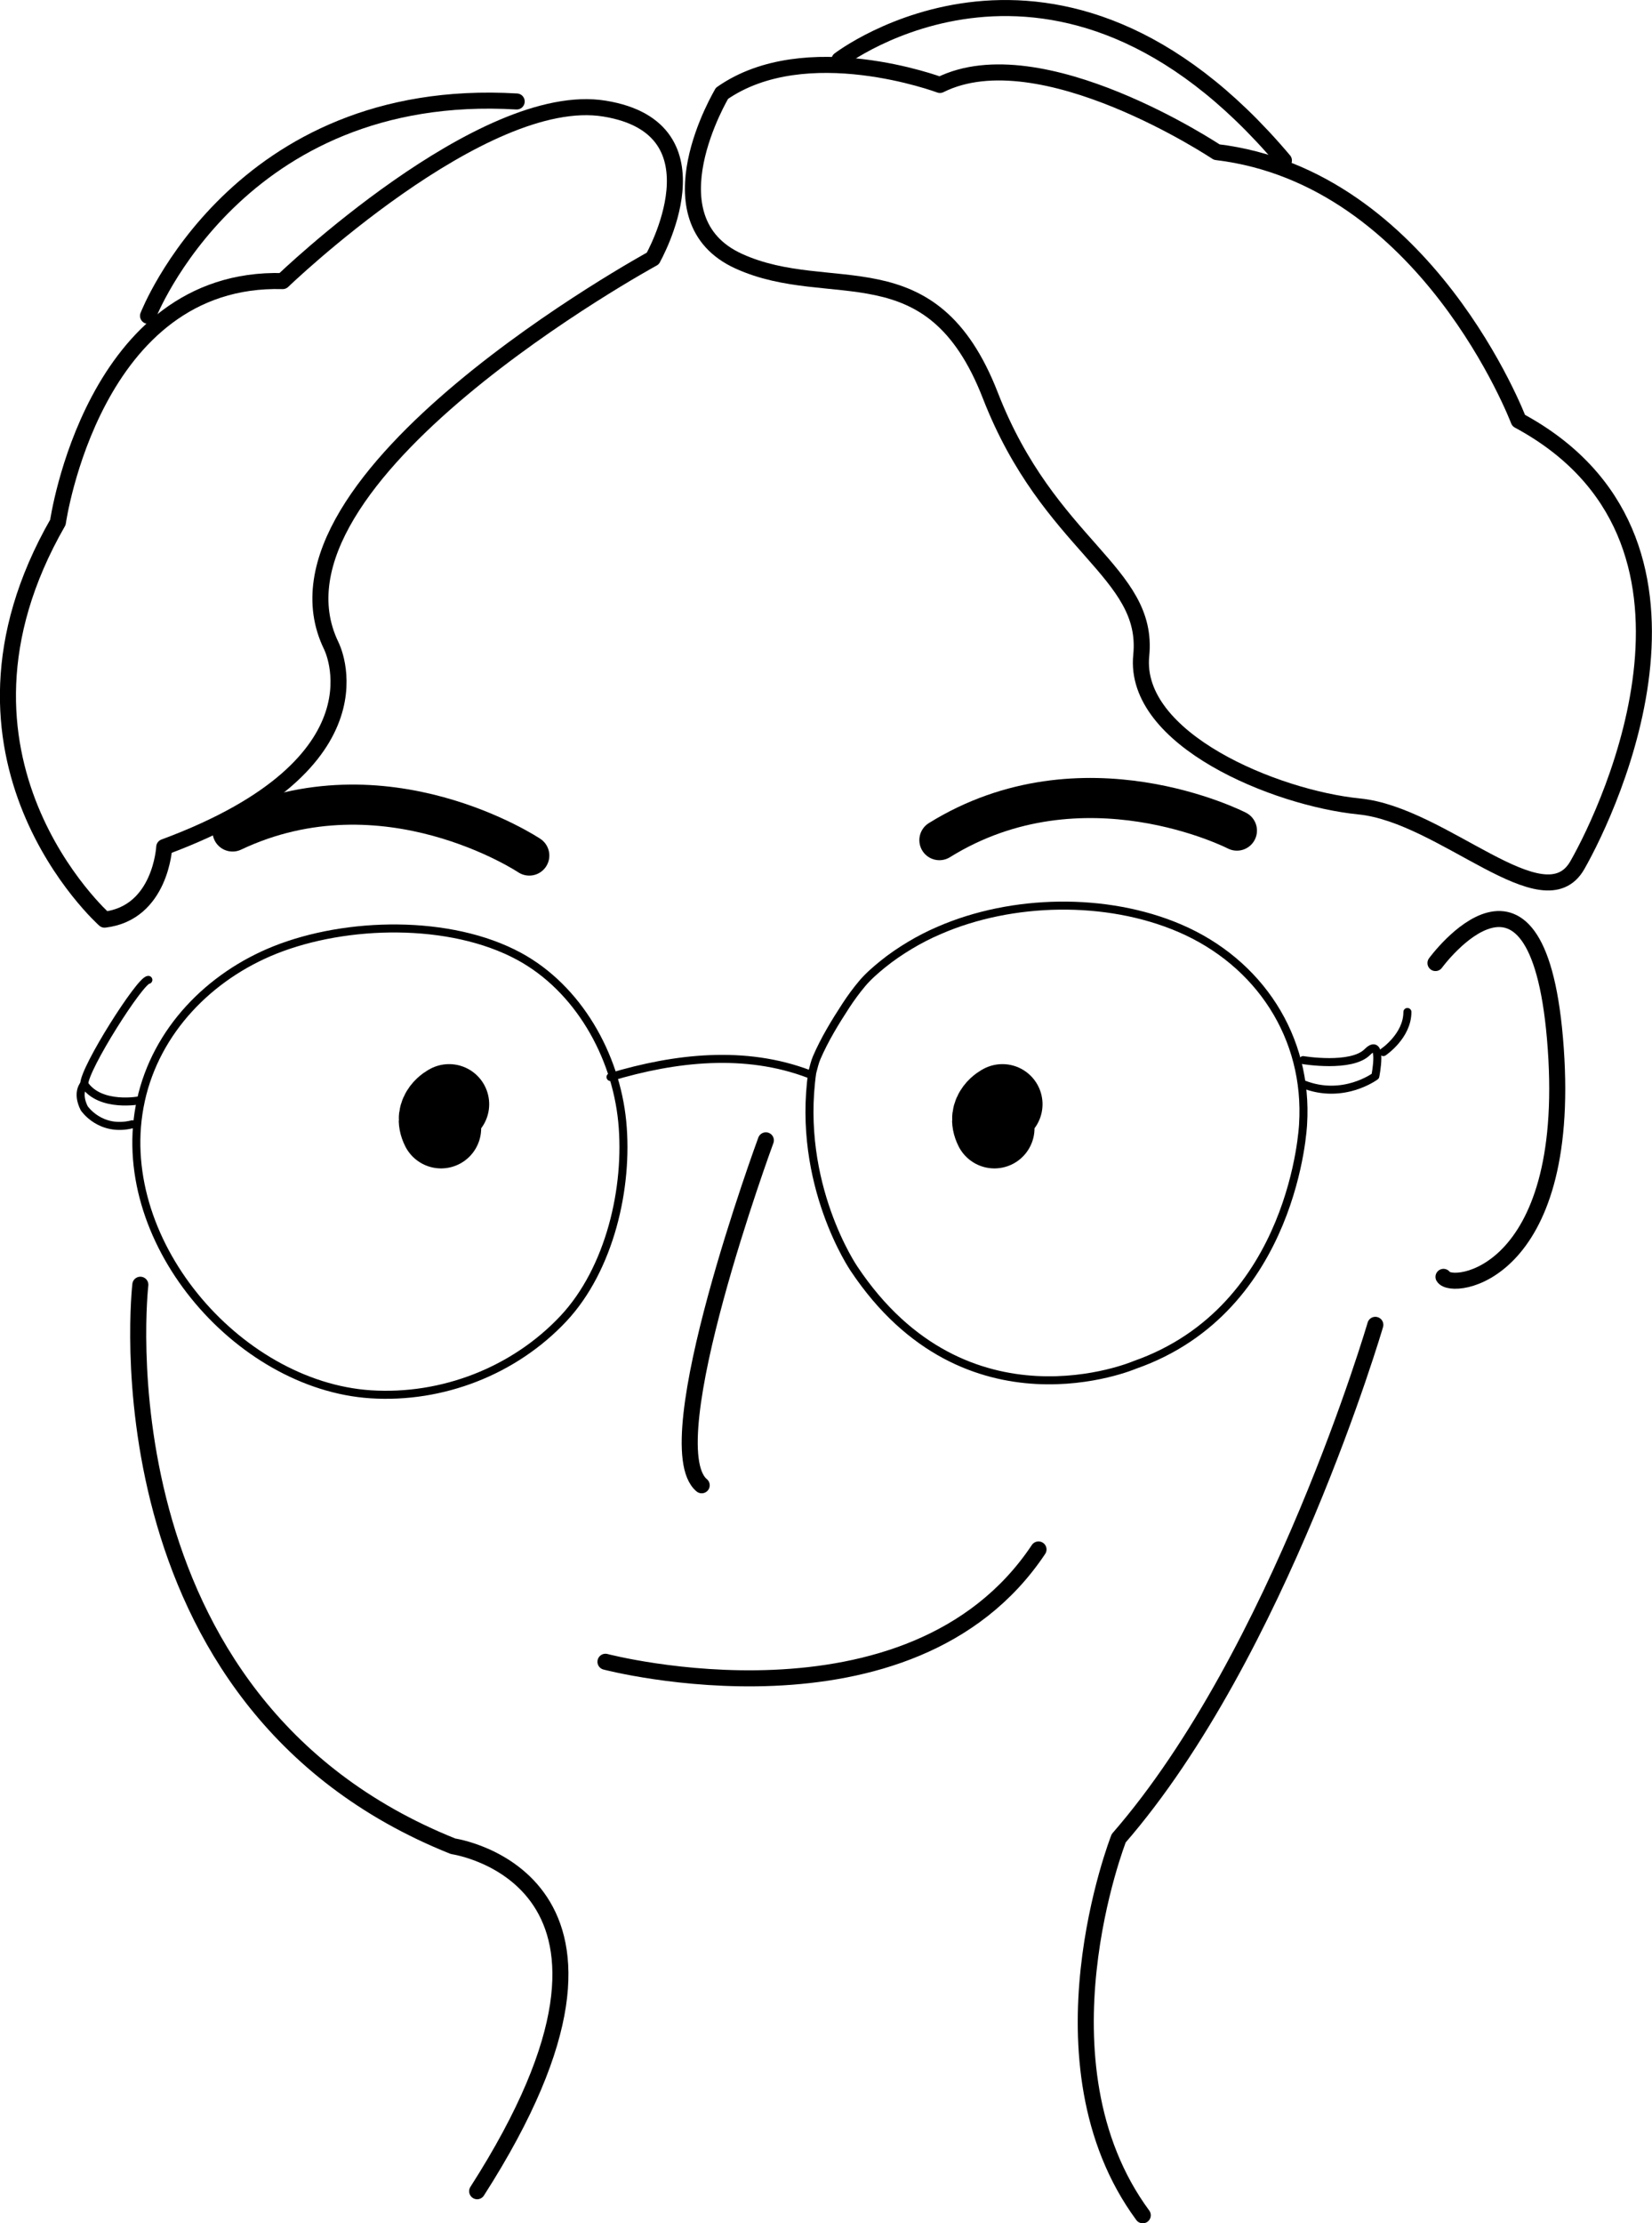 <?xml version="1.0" encoding="UTF-8"?>
<svg id="Layer_1" data-name="Layer 1" xmlns="http://www.w3.org/2000/svg" viewBox="0 0 206 277.15">
  <defs>
    <style>
      .cls-1, .cls-2, .cls-3, .cls-4 {
        fill: none;
        stroke: #000;
        stroke-linecap: round;
        stroke-linejoin: round;
      }

      .cls-2 {
        stroke-width: 5px;
      }

      .cls-3 {
        stroke-width: 10px;
      }

      .cls-4 {
        stroke-width: 2px;
      }
    </style>
  </defs>
  <path class="cls-2" d="m66,106.65s-18-12-37-3"/>
  <path class="cls-2" d="m154.24,103.54s-19.24-9.89-37.1,1.19"/>
  <g>
    <path class="cls-4" d="m81.41,32.22s-50.2,27.39-40.12,48.24c0,0,7.61,14.61-20.81,25.13,0,0-.42,8.22-7.44,9.05,0,0-22.67-20.17-5.82-49.53,0,0,4.37-30.73,28.03-30.07,0,0,24.93-23.99,40.14-21.5,15.21,2.48,6.01,18.68,6.01,18.68Z"/>
    <path class="cls-4" d="m18.46,39.37s11.15-28.78,45.97-26.72"/>
  </g>
  <g>
    <path class="cls-4" d="m90.03,11.64s-9.41,15.69,2.09,20.92,24.05-2.09,31.37,16.73c7.32,18.82,19.87,21.96,18.82,32.42-1.05,10.46,16.73,17.78,27.19,18.82s23.01,14.64,27.19,7.32c4.18-7.32,19.87-40.79-7.32-55.43,0,0-11.5-30.33-37.65-33.46,0,0-21.96-14.64-34.51-8.37,0,0-16.73-6.27-27.19,1.05Z"/>
    <path class="cls-4" d="m104.67,7.46s27.19-20.92,55.43,12.55"/>
  </g>
  <path class="cls-1" d="m17.56,137.2c1.92-8.78,8.61-15.53,16.71-18.77,8.93-3.57,21.87-3.86,30.45.78,7.37,3.99,12.05,12.29,12.87,20.59.81,8.27-1.58,18.43-7.33,24.57-6.15,6.55-15.13,10.01-24.02,9.44-16.7-1.08-32.43-19.43-28.68-36.6Z"/>
  <path class="cls-1" d="m76.13,134.26c8.09-2.43,16.79-3.4,24.76-.37.2.07.35-.06.41-.26.19-.7.3-1.21.53-1.76.98-2.28,2.31-4.46,3.66-6.53.62-.95,1.29-1.86,2.02-2.73s1.66-1.68,2.56-2.41c1.07-.87,2.21-1.64,3.39-2.35s2.41-1.34,3.68-1.88c9.07-3.94,20.82-4.17,29.93-.28,9.96,4.26,16.1,13.62,15.42,24.46,0,0-1,23-21,30,0,0-21,9-35-12,0,0-7.2-10.51-5.2-24.51"/>
  <path class="cls-1" d="m162.5,132.15s6,1,8-1,1,3,1,3c0,0-4,3-9,1"/>
  <path class="cls-1" d="m172.5,131.15s3-2,3-5"/>
  <path class="cls-1" d="m17.5,137.15s-5,1-7-2c0,0-1,1,0,3,0,0,2,3,6,2"/>
  <path class="cls-1" d="m10.5,135.15c0-2,7-13,8-13"/>
  <path class="cls-4" d="m179,120.05s13-17.78,15,10.67-13,30.22-14,28.45"/>
  <path class="cls-4" d="m17.5,160.15s-6,52,39,70c0,0,28,4,3,43"/>
  <path class="cls-4" d="m171.5,165.15s-12,41-32,64c0,0-11,28,3,47"/>
  <path class="cls-4" d="m75.5,207.15s38,10,54-14"/>
  <path class="cls-4" d="m95.5,142.15s-14,38-8,43"/>
  <path class="cls-3" d="m125,137.65s-2,1-1,3"/>
  <path class="cls-3" d="m56,137.65s-2,1-1,3"/>
</svg>